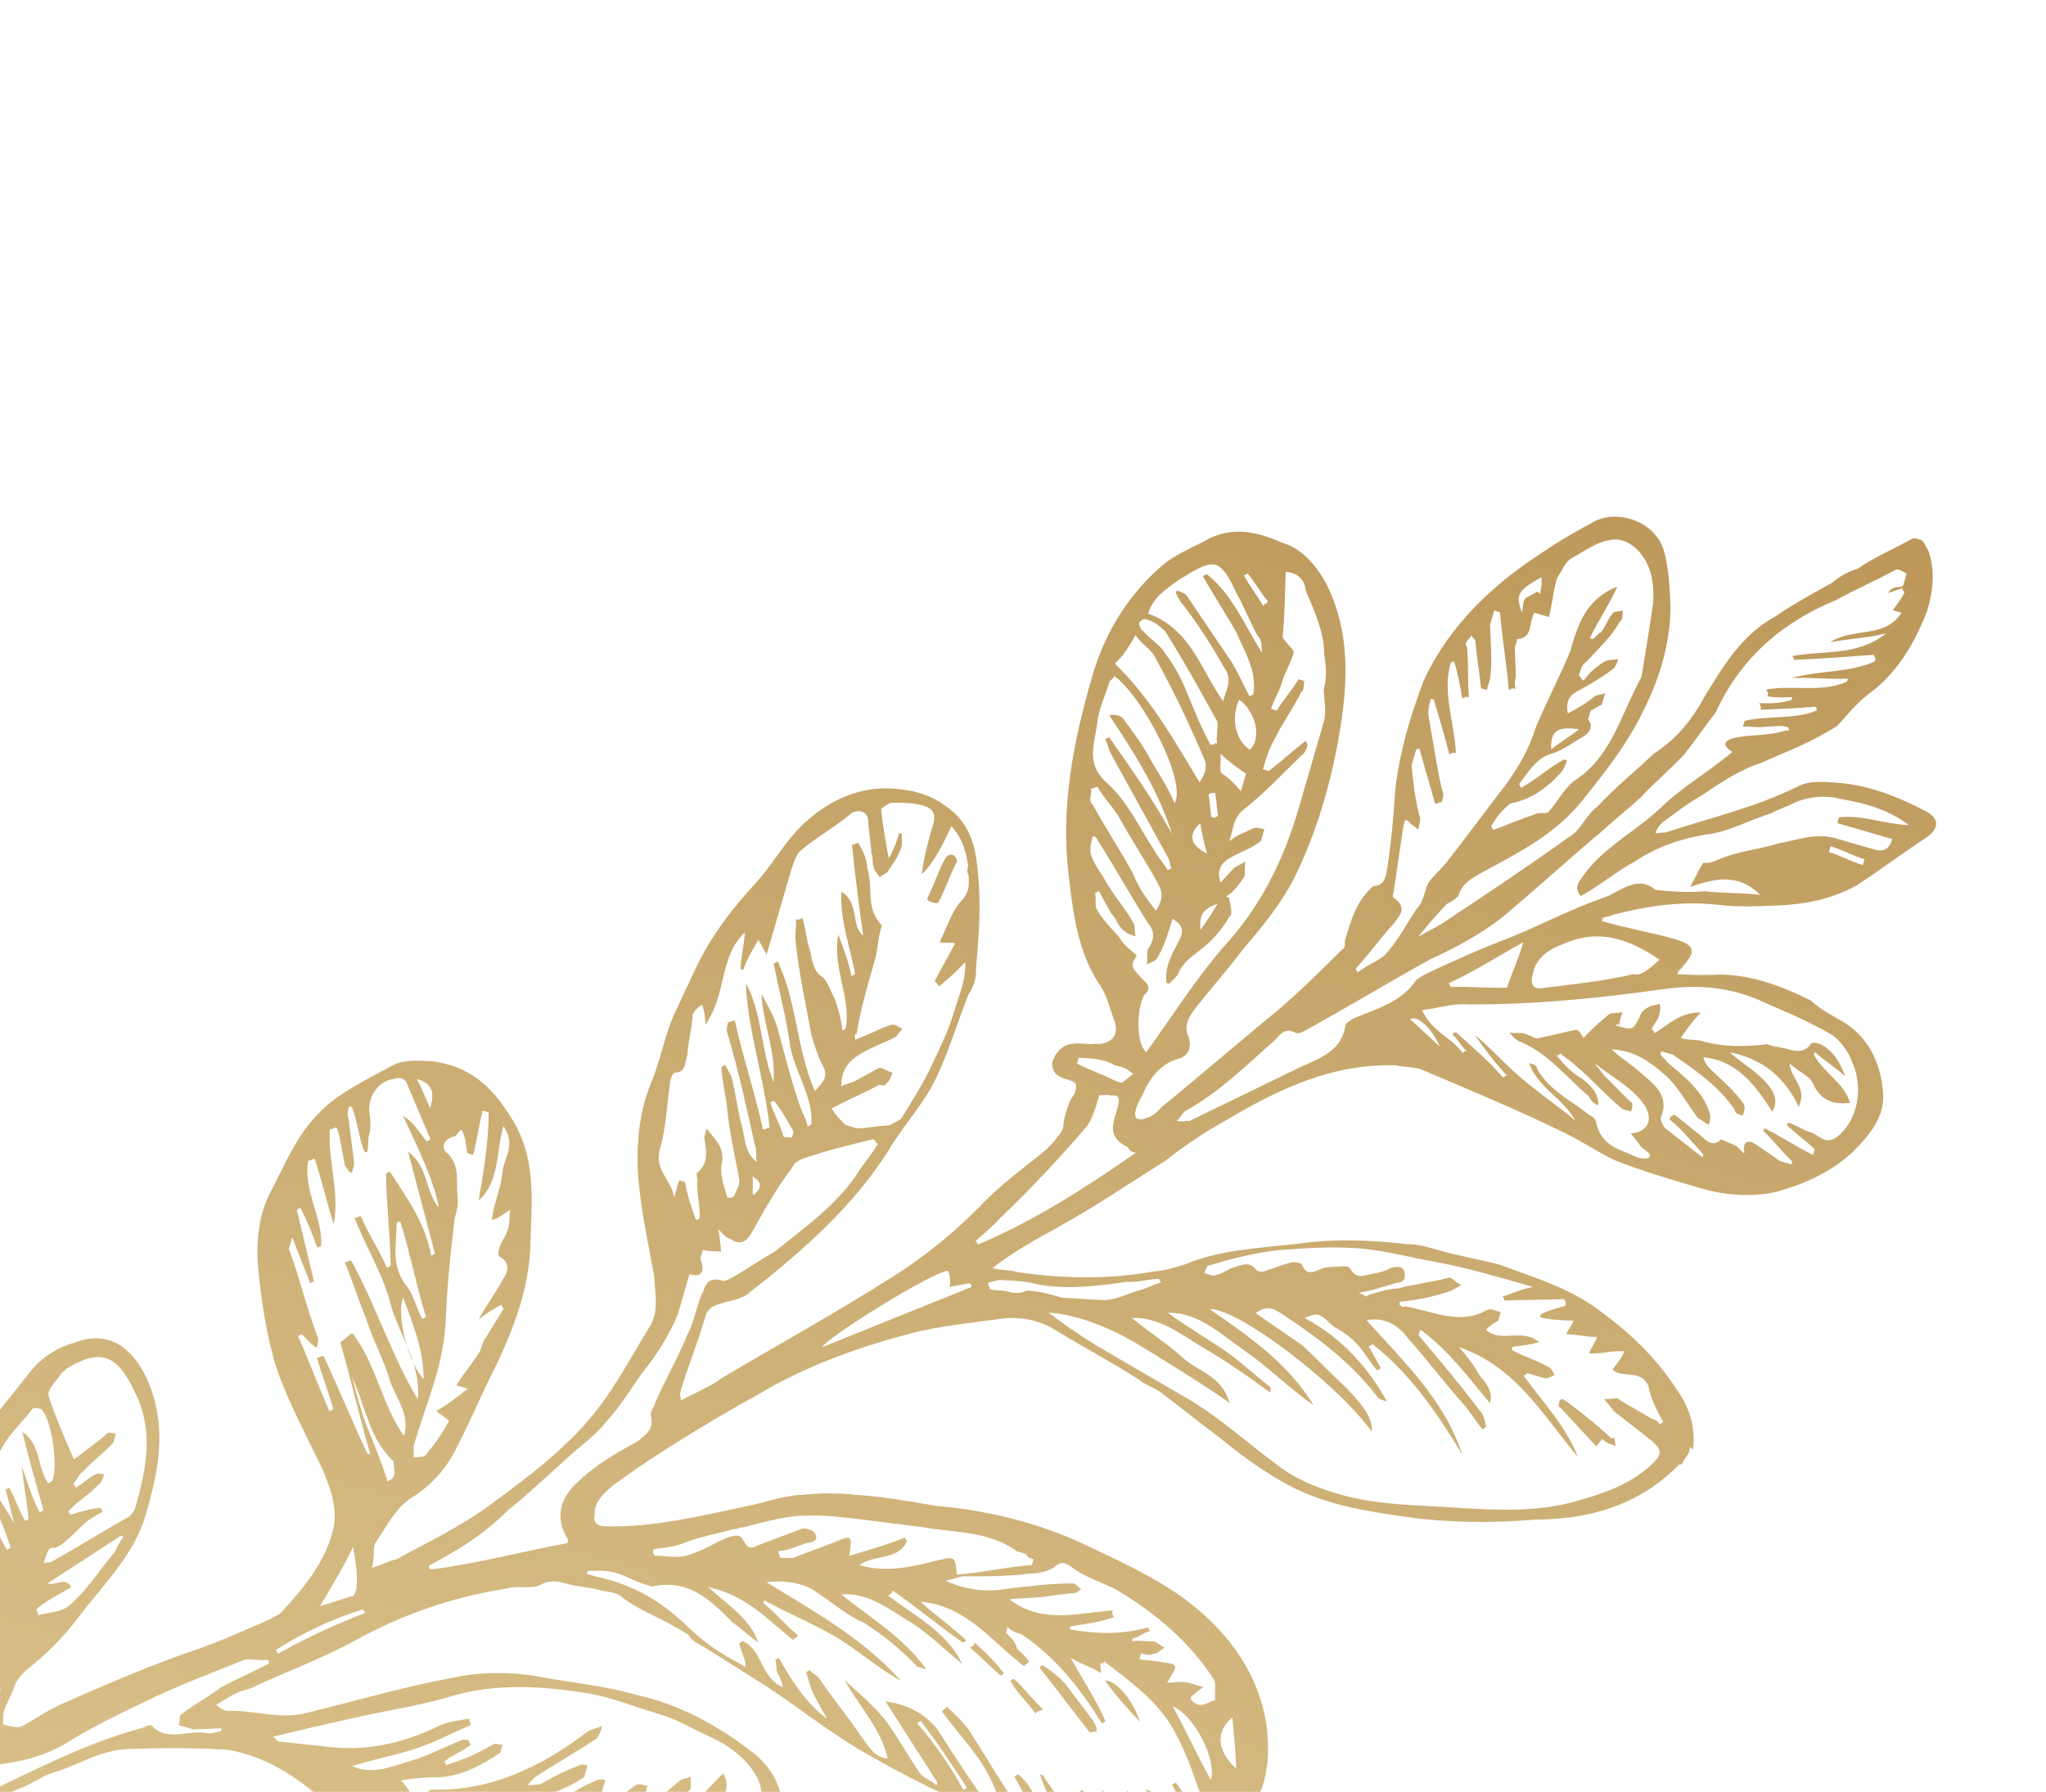 <svg width="137" height="120" viewBox="0 0 137 120" fill="none" xmlns="http://www.w3.org/2000/svg">
<g clip-path="url(#clip0_53_449)">
<path d="M14.47 114.164C14.801 114.471 14.995 114.527 15.189 114.583C17.102 114.508 18.79 115.209 20.621 114.69C23.785 113.927 27.004 112.971 30.111 112.403C32.137 111.94 34.243 111.922 36.431 112.347C38.425 112.716 40.476 112.891 42.608 113.51C45.377 114.105 47.921 115.474 50.159 117.174C52.066 118.569 52.778 120.457 52.159 122.588C51.652 124.332 50.815 125.77 49.008 126.926C47.257 127.889 45.401 127.77 43.625 128.095C40.962 128.582 38.386 128.044 35.755 127.7C33.567 127.275 31.323 127.044 29.36 125.843C26.816 124.474 24.271 123.105 22.146 121.016C20.49 119.485 18.583 118.09 16.451 117.471C15.87 117.302 15.289 117.134 14.651 117.159C12.794 117.04 10.688 117.058 8.775 117.133C6.668 117.152 5.305 118.227 3.473 118.745C2.78 118.964 1.973 119.57 1.279 119.789C-0.915 120.833 -3.303 121.82 -5.554 123.058C-6.998 123.689 -8.305 124.571 -9.555 125.258C-11.306 126.221 -13.194 126.933 -15 128.089C-17.557 129.658 -19.92 131.283 -22.009 133.409C-23.234 134.734 -24.985 135.696 -26.347 136.772C-27.517 137.903 -28.961 138.534 -30.542 138.915C-30.986 138.997 -31.43 139.078 -31.817 138.965C-32.868 138.24 -34.005 138.54 -35.224 138.396C-35.418 138.34 -36 138.171 -36 138.171C-36.137 137.921 -35.968 137.34 -35.718 137.202C-34.105 135.989 -32.492 134.777 -30.686 133.62C-28.185 132.245 -25.684 130.87 -23.183 129.495C-21.933 128.808 -20.739 128.314 -19.626 127.376C-16.707 125.282 -13.787 123.188 -11.005 120.844C-9.142 119.494 -7.473 118.088 -5.61 116.738C-3.44 115.056 -2.765 112.731 -3.058 110.124C-3.327 108.155 -3.652 106.379 -3.977 104.604C-4.164 103.079 -3.714 101.528 -3.264 99.978C-2.113 96.74 0.031 94.421 2.038 91.852C2.707 90.995 3.764 90.252 4.901 89.952C7.29 88.964 9.002 90.302 9.99 92.69C11.196 95.772 10.602 98.542 9.758 101.448C8.97 104.161 6.938 106.093 5.237 108.331C4.206 109.712 3.037 110.844 1.674 111.919C1.367 112.25 1.061 112.581 0.948 112.969C0.78 113.55 0.417 114.075 0.248 114.657C0.192 114.85 0.217 115.488 0.217 115.488C0.604 115.601 0.992 115.713 1.436 115.632C2.436 115.082 3.243 114.476 4.437 113.982C7.325 112.719 10.213 111.457 13.239 110.444C14.877 109.869 16.571 109.101 18.015 108.469C18.265 108.332 18.515 108.194 18.765 108.057C20.297 106.4 21.885 104.55 22.367 102.168C22.567 100.756 22.073 99.562 21.579 98.368C20.536 96.173 19.298 93.923 18.504 91.591C17.848 89.509 17.498 87.096 17.286 84.933C17.155 83.214 17.274 81.357 18.168 79.726C19.118 77.9 19.875 76.019 21.35 74.556C22.576 73.231 24.52 72.325 26.27 71.362C27.021 70.95 28.046 71.037 28.877 71.069C31.315 71.356 32.834 72.638 34.128 74.695C36.028 77.558 35.572 80.577 35.503 83.709C35.352 86.397 34.427 88.86 33.308 91.267C32.357 93.092 31.601 94.974 30.65 96.799C30.062 98.1 29.087 99.287 27.781 100.169C26.53 100.856 25.942 102.156 25.217 103.206C24.911 103.538 25.13 104.232 24.904 105.007C25.598 104.788 26.099 104.513 26.542 104.432C28.543 103.332 30.737 102.288 32.6 100.938C35.27 98.981 37.939 97.025 39.946 94.456C41.284 92.743 42.235 90.918 43.435 88.955C44.16 87.905 43.86 86.767 43.81 85.492C43.404 83.272 42.861 80.803 42.705 78.446C42.63 76.534 42.805 74.483 43.562 72.601C44.206 71.107 44.462 69.501 45.106 68.007C45.638 66.9 46.225 65.6 46.757 64.494C47.764 62.475 49.102 60.762 50.633 59.105C51.552 58.111 52.39 56.674 53.309 55.68C55.147 53.692 57.592 52.511 60.224 52.855C61.249 52.943 62.411 53.28 63.268 53.949C65.037 55.093 65.362 56.869 65.493 58.588C65.705 60.751 65.53 62.801 65.355 64.852C65.38 65.489 65.211 66.071 64.848 66.596C64.035 68.671 63.416 70.803 62.466 72.628C61.572 74.26 60.346 75.585 59.508 77.023C57.164 80.754 53.769 83.761 50.237 86.518C49.931 86.849 49.237 87.068 48.793 87.149C48.099 87.368 47.461 87.393 47.236 88.168C46.73 89.912 46.029 91.6 45.579 93.15C45.523 93.344 45.523 93.344 45.604 93.788C46.604 93.237 47.548 92.881 48.355 92.275C52.162 90.019 55.913 87.956 59.776 85.506C61.833 84.212 63.753 82.668 65.534 80.874C66.76 79.549 68.373 78.336 69.736 77.261C70.292 76.792 70.599 76.461 70.961 75.936C71.267 75.605 71.186 75.161 71.299 74.773C71.468 74.192 71.636 73.611 71.943 73.279C72.112 72.698 72.168 72.504 71.587 72.335C71.005 72.166 70.424 71.998 70.455 71.166C70.68 70.391 71.237 69.922 71.874 69.897C72.318 69.816 72.9 69.985 73.344 69.904C74.369 69.991 74.981 69.329 74.625 68.385C74.269 67.441 74.106 66.553 73.5 65.746C72.206 63.69 71.856 61.277 71.563 58.67C71.001 54.094 71.851 49.718 73.146 45.261C73.99 42.354 75.609 39.672 78.085 37.659C78.892 37.053 80.086 36.559 81.086 36.009C82.78 35.241 84.33 35.691 85.824 36.335C87.181 36.729 88.118 37.842 88.806 39.092C90.4 42.287 90.275 45.612 89.705 49.019C89.136 52.426 88.179 55.721 86.641 58.846C85.691 60.672 84.409 62.191 83.127 63.709C82.096 65.091 80.871 66.416 79.839 67.797C79.476 68.323 79.307 68.904 79.582 69.404C79.801 70.098 79.632 70.679 78.938 70.898C77.801 71.198 77.132 72.055 76.656 72.967C76.544 73.355 76.237 73.686 76.069 74.267C76.012 74.461 75.956 74.655 76.094 74.905C76.287 74.961 76.481 75.018 76.731 74.88C77.175 74.799 77.481 74.468 77.788 74.136C80.264 72.124 82.796 69.917 85.271 67.904C86.941 66.498 88.416 65.035 89.891 63.572C90.142 63.435 90.004 63.185 90.06 62.991C90.454 61.635 90.848 60.278 91.961 59.34C92.599 59.316 92.711 58.928 92.824 58.541C93.137 56.74 93.312 54.69 93.431 52.833C93.719 50.395 94.394 48.069 95.319 45.607C97.026 41.9 99.921 39.168 103.284 36.993C104.341 36.249 105.591 35.562 106.842 34.874C108.536 34.105 110.999 35.031 111.461 37.056C111.761 38.194 111.811 39.469 111.861 40.745C111.823 43.045 111.148 45.37 110.141 47.39C109.022 49.796 107.378 51.84 105.733 53.884C103.839 56.066 101.645 57.11 99.144 58.485C98.644 58.76 97.894 59.172 97.669 59.947C97.612 60.141 97.112 60.416 96.862 60.554C96.249 61.216 95.637 61.879 94.968 62.735C95.468 62.46 95.968 62.185 96.468 61.91C99.331 60.01 102.195 58.11 105.114 56.016C105.865 55.603 106.146 54.635 106.952 54.028C108.178 52.703 109.541 51.628 110.71 50.497C112.267 49.478 113.242 48.29 114.136 46.659C115.336 44.696 116.593 42.539 118.844 41.302C120.15 40.42 121.401 39.733 122.651 39.045C123.207 38.576 123.708 38.301 124.402 38.083C125.458 37.339 126.652 36.845 127.903 36.157C128.653 35.745 128.871 36.439 129.146 36.939C129.584 38.327 129.44 39.546 129.046 40.903C128.177 43.172 126.976 45.134 125.113 46.485C124.307 47.091 123.638 47.947 123.025 48.61C121.219 49.766 119.581 50.341 117.886 51.11C116.499 51.547 115.192 52.429 113.885 53.31C113.135 53.722 112.329 54.329 111.522 54.935C111.272 55.073 110.966 55.404 110.853 55.791C111.047 55.848 111.297 55.71 111.491 55.767C114.517 54.754 117.43 54.129 120.374 52.673C121.124 52.261 122.15 52.348 123.175 52.436C125.225 52.611 127.107 53.367 128.932 54.318C129.845 54.793 129.87 55.431 129.063 56.037C127.507 57.056 125.894 58.269 124.337 59.287C122.587 60.25 120.811 60.575 118.898 60.65C117.623 60.7 116.348 60.749 115.129 60.605C112.691 60.318 110.278 60.668 108.002 61.267C107.752 61.405 107.558 61.349 107.308 61.486L107.252 61.68L107.446 61.736C108.996 62.187 110.602 62.443 112.153 62.893C113.509 63.287 113.591 63.731 112.671 64.725C112.615 64.919 112.421 64.862 112.309 65.25C113.14 65.281 113.972 65.313 114.609 65.288C116.966 65.132 119.235 66.001 121.254 67.007C121.917 67.62 122.83 68.095 123.549 68.514C125.318 69.659 126.03 71.546 126.105 73.459C126.098 74.928 125.123 76.116 123.954 77.248C122.535 78.516 120.841 79.285 119.009 79.804C117.427 80.185 115.571 80.066 114.02 79.616C112.082 79.053 109.951 78.434 108.069 77.677C106.963 77.146 105.913 76.421 104.806 75.889C101.681 74.351 98.305 72.95 95.123 71.606C94.542 71.437 93.904 71.462 93.517 71.35C89.359 71.193 85.721 72.868 82.164 74.987C80.663 75.812 79.357 76.693 77.994 77.768C75.687 79.2 73.324 80.825 70.823 82.2C69.323 83.025 67.822 83.85 66.459 84.925C67.041 85.094 67.484 85.013 68.066 85.181C71.085 85.638 74.217 85.707 77.324 85.139C77.962 85.114 78.656 84.895 79.35 84.676C81.738 83.689 84.288 83.589 86.895 83.295C89.308 82.945 91.803 83.04 94.241 83.327C94.878 83.302 95.653 83.528 96.429 83.753C97.785 84.147 99.198 84.347 100.554 84.741C103.017 85.666 105.343 86.341 107.387 87.986C109.293 89.38 111.087 91.162 112.381 93.219C113.125 94.275 113.562 95.663 113.362 97.076C113.031 96.77 113.169 97.02 113.112 97.213C113.056 97.407 112.75 97.739 112.693 97.932C112.637 98.126 112.443 98.07 112.443 98.07C109.742 100.858 106.329 101.758 102.753 101.77C99.953 102.007 97.014 101.994 94.189 101.594C91.363 101.194 88.344 100.737 85.662 99.118C84.225 98.28 82.843 97.248 81.655 96.273C80.274 95.241 79.086 94.266 77.705 93.234C77.18 92.872 76.598 92.703 76.267 92.396C74.498 91.252 72.673 90.302 70.71 89.101C69.466 88.32 68.053 88.12 66.722 88.363C64.752 88.632 62.589 88.844 60.758 89.363C57.344 90.263 53.818 91.55 50.761 93.394C48.011 94.907 45.203 96.613 42.59 98.376C41.784 98.982 41.034 99.395 40.421 100.057C40.114 100.389 39.752 100.914 39.833 101.357C39.664 101.939 39.996 102.245 40.633 102.22C43.765 102.289 46.928 101.527 49.842 100.902C51.173 100.658 52.367 100.165 53.643 100.115C54.724 100.009 55.999 99.959 57.218 100.103C59.075 100.222 60.875 100.534 62.676 100.847C65.751 101.11 68.908 101.817 71.896 103.105C74.303 104.224 76.903 105.399 79.004 106.85C81.96 108.969 84.111 111.695 84.76 115.246C85.192 118.103 84.791 120.929 82.178 122.691C80.065 124.179 77.789 124.779 75.157 124.435C72.332 124.034 69.538 122.802 66.881 121.821C63.699 120.476 60.574 118.938 57.698 117.263C55.541 116.006 53.497 114.362 51.203 112.855C49.959 112.073 48.715 111.292 47.471 110.51C46.946 110.148 46.365 109.979 46.09 109.479C44.321 108.334 42.771 107.884 41.583 106.909C41.252 106.602 40.614 106.627 40.033 106.459C39.451 106.29 38.62 106.258 38.038 106.09C37.457 105.921 36.876 105.752 36.126 106.164C35.626 106.439 34.657 106.158 33.963 106.377C30.218 106.97 26.942 108.12 23.691 109.908C21.441 111.145 18.859 112.077 16.664 113.12C15.777 113.283 15.22 113.752 14.47 114.164ZM93.753 87.178L93.696 87.372C93.89 87.428 93.834 87.622 94.084 87.484C95.884 87.797 97.71 88.748 99.46 87.785C99.46 87.785 99.71 87.647 99.904 87.704C100.098 87.76 100.292 87.816 100.485 87.873C100.429 88.067 100.373 88.26 100.316 88.454C100.066 88.591 99.816 88.729 99.51 89.06C100.504 89.979 101.867 88.904 103.054 89.88C102.361 90.098 101.723 90.123 101.279 90.204L101.223 90.398C101.942 90.817 102.911 91.099 103.629 91.517C103.823 91.574 103.961 91.824 104.098 92.074C103.848 92.211 103.598 92.349 103.404 92.293C103.017 92.18 102.629 92.068 102.242 91.955C102.242 91.955 102.185 92.149 101.992 92.093C103.342 93.956 104.804 95.431 105.654 97.569C103.31 94.787 101.523 91.536 97.703 90.217C98.172 90.773 98.641 91.329 99.053 92.08C99.522 92.636 99.991 93.192 99.766 93.968C98.359 92.298 97.009 90.435 95.103 89.041C95.046 89.235 95.046 89.235 94.99 89.429C96.397 91.098 97.803 92.767 99.016 94.38C99.347 94.687 99.428 95.13 99.509 95.574L99.259 95.712C98.79 95.155 98.516 94.655 98.047 94.099C96.778 92.68 95.565 91.067 94.296 89.647C93.69 88.841 92.834 88.172 91.502 88.416C94.04 91.254 96.69 93.705 97.921 97.424C96.215 94.618 94.452 92.004 91.883 89.997C91.883 89.997 91.827 90.191 91.633 90.135C91.908 90.635 92.183 91.135 92.458 91.635L92.208 91.773C91.739 91.216 91.464 90.716 90.996 90.16C90.527 89.603 90.002 89.241 89.283 88.822C88.289 87.903 88.289 87.903 87.345 88.259C89.889 89.628 91.627 91.604 92.864 93.855C92.477 93.742 92.283 93.686 92.145 93.436C90.464 91.266 88.226 89.566 85.932 88.059C85.407 87.696 84.882 87.334 84.075 87.94C85.126 88.665 86.176 89.39 87.226 90.116C88.22 91.035 89.02 91.897 90.014 92.817C91.477 94.292 91.889 95.042 91.858 95.874C89.295 92.398 82.719 87.546 81 87.677C83.625 89.49 86.251 91.303 87.957 94.11C86.382 93.022 84.919 91.547 83.344 90.459C81.769 89.371 80.306 87.896 78.199 87.914C79.581 88.946 81.212 89.84 82.594 90.872C83.45 91.541 84.112 92.153 84.969 92.822C85.163 92.879 85.05 93.266 85.05 93.266C83.669 92.234 82.093 91.147 80.656 90.309C79.218 89.471 77.699 88.189 75.786 88.264C76.974 89.24 78.218 90.021 79.212 90.94C80.206 91.859 81.812 92.116 82.331 93.947C80.23 92.497 78.268 91.296 76.305 90.096C74.342 88.895 72.073 88.026 70.216 87.907C71.073 88.576 72.123 89.302 73.367 90.083C75.523 91.34 77.68 92.597 79.836 93.853C81.799 95.054 83.456 96.585 85.362 97.98C86.55 98.955 88.044 99.599 89.594 100.049C92.307 100.837 95.052 100.794 97.933 101C100.622 101.151 103.116 101.245 105.642 100.507C107.473 99.989 109.111 99.413 110.53 98.145C111.393 97.344 111.256 97.094 110.593 96.482C109.737 95.813 108.88 95.144 108.024 94.475C107.886 94.225 107.555 93.918 107.418 93.668C107.805 93.781 108.305 93.506 108.443 93.756C109.162 94.175 109.881 94.594 110.599 95.013C110.793 95.069 110.987 95.125 111.124 95.375L111.375 95.238C110.962 94.488 110.55 93.737 110.387 92.85C109.893 91.656 108.643 92.343 107.98 91.731C108.343 91.205 108.649 90.874 108.762 90.487C107.93 90.455 107.237 90.674 106.405 90.643C106.518 90.255 106.824 89.924 106.937 89.536C106.299 89.561 105.524 89.336 104.886 89.361C104.999 88.973 105.249 88.836 105.361 88.448C104.53 88.417 103.698 88.386 103.117 88.217L103.173 88.023C103.674 87.748 104.117 87.667 104.811 87.448C104.868 87.254 104.868 87.254 104.73 87.004C103.455 87.054 101.986 87.048 100.71 87.097C100.71 87.097 100.767 86.904 100.573 86.847C101.267 86.629 101.767 86.354 102.655 86.191C100.329 85.516 98.198 84.897 96.203 84.528C94.403 84.215 92.659 83.709 90.802 83.59C88.946 83.471 87.227 83.602 85.507 83.733C83.982 83.92 82.4 84.301 81.013 84.739C80.819 84.683 80.706 85.07 80.65 85.264C80.844 85.32 81.037 85.376 81.231 85.433C81.675 85.352 81.925 85.214 82.425 84.939C83.119 84.72 83.619 84.445 84.088 85.002C84.226 85.252 84.67 85.171 84.92 85.033C85.364 84.952 85.864 84.677 86.308 84.596C86.558 84.458 86.945 84.571 87.139 84.627C87.495 85.571 88.052 85.102 88.746 84.883C89.383 84.859 90.271 84.696 90.408 84.946C90.821 85.696 91.321 85.421 91.765 85.34C92.209 85.259 92.653 85.178 93.153 84.903C93.597 84.821 94.04 84.74 94.065 85.378C94.09 86.015 93.509 85.847 93.259 85.984C92.565 86.203 91.871 86.421 90.983 86.584C91.371 86.697 91.508 86.947 91.565 86.753C92.259 86.534 92.953 86.315 93.59 86.29C94.728 85.99 95.809 85.884 96.947 85.584C97.197 85.447 97.472 85.947 97.86 86.059C97.61 86.197 97.36 86.335 97.11 86.472C95.722 86.909 94.834 87.072 93.753 87.178ZM63.087 114.625C63.143 114.431 63.337 114.488 63.393 114.294C64.056 114.906 64.719 115.519 65.131 116.269C66.15 117.826 67.112 119.577 68.325 121.19C68.656 121.496 68.988 121.802 69.319 122.109C69.319 122.109 69.375 121.915 69.569 121.971C69.019 120.971 68.469 119.971 67.919 118.97L68.169 118.833C69.55 119.864 69.569 121.971 71.257 122.671C71.038 121.977 70.569 121.421 70.351 120.727C70.132 120.033 69.857 119.533 69.638 118.839C69.638 118.839 69.638 118.839 69.832 118.895C70.851 120.452 71.926 121.815 72.945 123.372C73.138 123.428 73.195 123.234 73.388 123.29C73.114 122.79 73.088 122.153 72.814 121.653C72.538 121.152 72.263 120.652 71.989 120.152C72.239 120.015 72.239 120.015 72.489 119.877C72.901 120.627 73.507 121.434 73.92 122.184C74.195 122.684 74.414 123.378 75.439 123.466C74.751 122.215 74.451 121.078 73.764 119.827C74.952 120.803 75.695 121.859 76.189 123.053C76.327 123.303 76.52 123.36 76.658 123.61C76.714 123.416 76.827 123.028 76.633 122.972C76.277 122.028 75.921 121.084 75.427 119.89C76.808 120.922 77.246 122.309 77.99 123.366C78.19 121.953 77.446 120.897 76.702 119.84C78.252 120.29 78.19 121.953 79.184 122.872C79.578 121.516 79.028 120.515 78.478 119.515L78.728 119.378C79.334 120.184 79.884 121.184 80.49 121.991C80.546 121.797 80.853 121.466 80.853 121.466C80.14 119.578 79.622 117.746 78.797 116.246C77.753 114.051 75.653 112.601 73.94 111.263C73.94 111.263 73.883 111.457 73.69 111.4C73.633 111.594 73.771 111.844 73.715 112.038C72.996 111.619 72.414 111.45 71.695 111.031C72.521 112.532 73.402 113.838 74.033 115.283L73.783 115.42C72.352 113.113 70.67 110.944 68.376 109.437C67.989 109.324 67.795 109.268 67.463 108.962C67.407 109.156 67.407 109.156 67.351 109.349C67.682 109.656 68.014 109.962 68.095 110.406C68.426 110.712 68.757 111.019 68.895 111.269C68.839 111.462 68.645 111.406 68.588 111.6C66.351 109.899 64.726 107.536 61.65 107.273C62.644 108.192 63.694 108.918 64.688 109.837C64.688 109.837 64.632 110.03 64.438 109.974C62.862 108.886 61.344 107.605 59.768 106.517C59.712 106.711 59.712 106.711 59.462 106.848C61.175 108.186 63.388 109.249 64.431 111.443C63.244 110.468 62.112 109.299 60.675 108.461C59.431 107.679 58.049 106.648 56.33 106.779C58.374 108.423 60.531 109.68 62.018 111.793C61.825 111.737 61.631 111.681 61.437 111.624C60.306 110.455 59.118 109.48 57.874 108.698C56.574 108.111 55.58 107.191 54.336 106.41C53.423 105.935 52.398 105.847 51.316 105.953C54.523 107.935 57.786 109.723 60.324 112.562C58.693 111.668 57.367 110.442 55.93 109.605C54.492 108.767 52.804 108.066 51.173 107.172L51.116 107.366C51.973 108.035 52.579 108.842 53.435 109.511C53.379 109.704 53.185 109.648 53.129 109.842C51.416 108.504 50.01 106.835 47.434 106.297C48.76 107.522 50.197 108.36 50.772 109.998C50.247 109.635 49.585 109.023 49.059 108.66C47.597 107.184 46.134 105.709 43.665 106.253C43.471 106.196 43.471 106.196 43.277 106.14C42.502 105.915 41.977 105.552 41.202 105.327C40.62 105.158 39.983 105.183 39.345 105.208L39.289 105.402C39.483 105.458 39.676 105.515 39.87 105.571C42.446 106.109 44.409 107.309 46.203 109.091C46.865 109.704 47.721 110.373 48.44 110.792C48.965 111.154 49.353 111.267 49.878 111.629L49.934 111.436C49.853 110.992 49.578 110.492 49.497 110.048L49.747 109.91C51.047 110.498 50.928 112.355 52.422 112.999C52.341 112.555 52.204 112.305 52.066 112.055C51.929 111.805 52.041 111.417 51.904 111.167L52.154 111.029C52.979 112.53 53.998 114.087 55.379 115.118C55.104 114.618 54.829 114.118 54.554 113.618C54.279 113.118 54.198 112.674 53.979 111.98L54.229 111.842C54.367 112.092 54.754 112.205 54.892 112.455C55.773 113.762 56.711 114.875 57.592 116.181C58.061 116.738 58.417 117.682 59.442 117.769C58.98 115.744 57.517 114.268 56.554 112.518C57.548 113.437 58.736 114.412 59.48 115.469C60.224 116.525 60.911 117.776 61.655 118.832C61.986 119.138 62.374 119.251 62.705 119.557L62.761 119.364C61.605 117.557 60.449 115.75 59.292 113.943C60.705 114.143 61.812 114.675 62.749 115.788C63.906 117.595 65.062 119.401 66.275 121.014C66.412 121.264 66.8 121.377 67.131 121.683C66.619 118.382 64.575 116.738 63.087 114.625ZM57.24 69.64C58.184 69.283 58.934 68.871 59.628 68.652C59.878 68.515 60.209 68.821 60.403 68.877C60.347 69.071 60.097 69.209 60.041 69.402C59.29 69.815 58.596 70.034 57.846 70.446C57.096 70.859 56.29 71.465 56.34 72.74C56.59 72.603 57.033 72.521 57.283 72.384C57.784 72.109 58.284 71.834 58.784 71.559C59.034 71.421 59.365 71.728 59.753 71.84C59.697 72.034 59.584 72.422 59.334 72.559C59.278 72.753 59.084 72.697 58.89 72.64C57.89 73.19 56.696 73.684 55.695 74.234C55.971 74.734 56.302 75.041 56.633 75.347C56.827 75.403 57.021 75.46 57.408 75.572C58.046 75.547 58.934 75.385 59.571 75.36C59.821 75.222 60.071 75.085 60.321 74.947C61.103 73.703 61.885 72.459 62.472 71.159C63.004 70.053 63.535 68.946 63.873 67.784C64.154 66.815 64.686 65.708 64.636 64.433C64.023 65.095 63.467 65.564 62.91 66.033C62.717 65.977 62.773 65.783 62.579 65.727C63.054 64.814 63.473 64.095 63.948 63.182C63.561 63.07 63.311 63.208 62.923 63.095C63.455 61.989 63.736 61.02 64.349 60.357C64.961 59.694 64.88 59.251 64.855 58.613C64.718 58.363 64.774 58.169 64.83 57.975C64.668 57.087 64.505 56.2 63.705 55.337C63.174 56.443 62.586 57.744 61.723 58.544C61.867 57.325 62.205 56.162 62.486 55.193C62.711 54.418 62.38 54.112 61.799 53.943C61.217 53.774 60.386 53.743 59.748 53.767C59.554 53.711 58.998 54.18 58.998 54.18C59.104 55.262 59.267 56.149 59.51 57.481C59.929 56.762 60.098 56.181 60.211 55.793L60.404 55.849C60.348 56.043 60.429 56.487 60.373 56.681C60.204 57.262 59.842 57.787 59.479 58.312C59.423 58.506 58.979 58.587 58.923 58.781C58.785 58.531 58.454 58.225 58.51 58.031C58.373 57.781 58.485 57.393 58.348 57.143C58.323 56.505 58.16 55.618 58.135 54.98C58.11 54.343 57.529 54.174 57.029 54.449C55.916 55.386 54.666 56.074 53.553 57.011C53.246 57.343 53.021 58.118 52.852 58.699C52.346 60.443 51.896 61.994 51.333 63.931C51.058 63.431 50.92 63.181 50.783 62.931C50.364 63.65 49.945 64.369 49.776 64.95L49.583 64.894C49.614 64.063 49.839 63.288 49.87 62.456C48.145 64.056 48.688 66.526 47.238 68.626C47.213 67.988 47.132 67.544 46.994 67.294C46.744 67.432 46.438 67.763 46.382 67.957C46.35 68.788 46.069 69.757 46.037 70.589C45.869 71.17 45.894 71.808 45.256 71.833C45.062 71.776 44.95 72.164 44.893 72.358C44.637 73.964 44.63 75.433 44.18 76.984C43.786 78.34 45.03 79.122 45.136 80.203C45.249 79.816 45.361 79.428 45.474 79.04C45.668 79.097 45.668 79.097 45.862 79.153C46.024 80.041 46.243 80.735 46.599 81.679C46.599 81.679 46.793 81.735 46.849 81.541C46.88 80.71 46.662 80.016 46.693 79.184C46.749 78.991 46.612 78.741 46.668 78.547C47.474 77.941 47.312 77.053 47.15 76.165C47.206 75.971 47.262 75.778 47.319 75.584C47.925 76.39 48.45 76.753 48.362 77.778C48.137 78.553 48.493 79.497 48.712 80.191C48.906 80.247 48.906 80.247 49.156 80.11C49.269 79.722 49.575 79.391 49.494 78.947C49.169 77.172 48.788 75.59 48.656 73.871C48.494 72.983 48.331 72.096 48.307 71.458L48.557 71.32C48.694 71.57 48.832 71.82 48.969 72.071C49.269 73.208 49.375 74.29 49.675 75.428C49.894 76.122 49.806 77.147 50.663 77.816C50.581 77.372 50.694 76.984 50.557 76.734C50.013 74.265 49.469 71.796 48.732 69.27C48.594 69.02 48.707 68.632 48.763 68.439C48.957 68.495 49.013 68.301 49.207 68.357C49.751 70.827 50.544 73.159 51.088 75.628C51.282 75.684 51.338 75.49 51.532 75.547C51.213 72.302 50.063 69.026 49.939 65.838C51.039 67.839 50.945 70.333 51.795 72.471C51.97 70.421 51.064 68.476 50.989 66.563C51.401 67.314 51.814 68.064 52.033 68.758C52.551 70.589 53.014 72.615 53.726 74.503C53.864 74.753 54.001 75.003 54.083 75.447L54.333 75.309C54.452 73.453 53.239 71.84 52.914 70.064C52.645 68.095 52.127 66.263 51.802 64.488C51.802 64.488 51.995 64.544 52.052 64.35C53.371 67.045 53.301 70.177 54.564 73.065C55.177 72.403 55.483 72.071 55.071 71.321C54.796 70.821 54.577 70.127 54.358 69.433C53.952 67.214 53.489 65.188 53.277 63.025C53.196 62.581 53.365 62 53.284 61.556C53.477 61.612 53.477 61.612 53.727 61.475C53.946 62.169 53.971 62.806 54.19 63.5C54.409 64.194 54.377 65.026 55.096 65.445C55.427 65.751 55.646 66.445 55.921 66.945C56.14 67.639 56.359 68.333 56.384 68.971C56.384 68.971 56.577 69.027 56.634 68.833C57.003 66.839 55.709 64.782 56.134 62.594C56.49 63.538 56.847 64.482 57.009 65.37L57.259 65.232C56.934 63.457 56.222 61.569 56.341 59.712C57.585 60.494 56.941 61.988 57.797 62.657C57.528 60.688 57.26 58.718 57.047 56.555C57.241 56.612 57.297 56.418 57.491 56.474C57.766 56.974 58.041 57.474 58.066 58.112C58.504 59.5 57.916 60.8 59.047 61.969L58.991 62.163C58.766 62.938 58.791 63.576 58.566 64.351C58.115 65.901 57.609 67.645 57.352 69.252C57.159 69.196 57.296 69.446 57.24 69.64ZM18.258 116.315C18.452 116.371 18.59 116.621 18.59 116.621C19.808 116.765 20.834 116.853 22.053 116.997C24.491 117.285 26.96 116.741 29.154 115.697C29.905 115.285 30.542 115.26 31.43 115.097C31.374 115.291 31.567 115.347 31.511 115.541C30.317 116.035 29.067 116.722 27.679 117.16C26.291 117.597 24.959 117.841 23.572 118.278C24.872 118.866 26.066 118.372 27.454 117.935C28.592 117.635 29.842 116.947 30.786 116.591C31.036 116.454 31.23 116.51 31.424 116.566C31.424 116.566 31.367 116.76 31.561 116.816C31.005 117.285 30.311 117.504 29.754 117.973L29.892 118.223C30.142 118.085 30.586 118.004 30.836 117.867C31.53 117.648 32.28 117.235 33.03 116.823C33.28 116.685 33.418 116.935 33.668 116.798C33.611 116.992 33.499 117.379 33.499 117.379C32.192 118.26 30.692 119.086 29.029 119.023C28.391 119.048 27.754 119.073 26.866 119.235C27.335 119.792 27.472 120.042 27.61 120.292C28.273 120.904 28.741 121.461 29.348 122.267C29.485 122.517 29.429 122.711 29.372 122.905C29.179 122.849 28.929 122.986 28.791 122.736C28.597 122.68 28.46 122.43 28.46 122.43C27.991 121.873 27.547 121.955 27.128 122.673C27.516 122.786 28.041 123.149 28.428 123.261C30.254 124.212 32.023 125.356 34.017 125.725C35.43 125.925 36.98 126.375 38.449 126.382C41.137 126.532 43.632 126.626 46.239 126.332C48.651 125.982 50.377 124.382 50.859 122.001C51.14 121.032 51.09 119.756 50.678 119.006C49.853 117.506 48.415 116.668 46.921 116.024C46.008 115.549 45.096 115.073 44.127 114.792C42.576 114.342 40.889 113.642 39.282 113.385C36.263 112.928 33.381 112.722 30.411 113.541C28.329 114.197 25.916 114.547 23.891 115.009C21.422 115.553 19.84 115.934 18.258 116.315ZM127.819 55.255C126.438 54.224 124.888 53.774 123.281 53.517C122.312 53.236 121.231 53.342 120.287 53.698C119.787 53.973 119.093 54.192 118.592 54.467C117.205 54.904 115.954 55.592 114.623 55.836C112.654 56.104 111.016 56.679 109.459 57.698C108.209 58.386 107.096 59.323 105.845 60.011C105.377 59.454 105.683 59.123 106.046 58.598C107.44 56.691 109.384 55.785 111.11 54.185C112.585 52.722 114.336 51.76 116.005 50.353C115.286 49.934 115.398 49.547 116.286 49.384C117.174 49.222 118.005 49.253 118.893 49.091C119.337 49.01 119.587 48.872 119.781 48.928C119.781 48.928 119.837 48.735 119.643 48.678C119.256 48.566 118.812 48.647 118.174 48.672C117.73 48.753 117.343 48.641 116.705 48.666C116.761 48.472 116.818 48.278 116.818 48.278C118.399 47.897 120.2 48.209 121.644 47.578C121.644 47.578 121.7 47.384 121.506 47.328C120.425 47.434 119.15 47.484 117.874 47.534C117.931 47.34 117.931 47.34 117.793 47.09C118.624 47.122 119.262 47.097 119.956 46.878L120.012 46.684C119.375 46.709 118.737 46.734 118.349 46.621C118.406 46.428 118.406 46.428 118.268 46.178C120.044 45.853 121.981 46.416 123.676 45.647L123.732 45.453C122.457 45.503 121.238 45.359 119.962 45.409C121.794 44.89 123.845 45.065 125.539 44.297C125.595 44.103 125.595 44.103 125.457 43.853C123.738 43.984 122.019 44.115 120.106 44.19C120.106 44.19 120.163 43.996 119.969 43.94C122.188 43.534 124.376 43.959 126.295 42.415C125.158 42.715 123.882 42.765 122.551 43.009C124.107 41.99 126.183 42.803 127.327 41.034C126.939 40.921 126.746 40.865 126.746 40.865C127.108 40.34 127.415 40.008 127.527 39.621C127.527 39.621 127.333 39.565 127.39 39.371C127.14 39.508 126.696 39.589 126.446 39.727C126.502 39.533 126.752 39.396 126.752 39.396C127.002 39.258 127.39 39.371 127.446 39.177C127.502 38.983 127.615 38.596 127.671 38.402C127.477 38.346 127.146 38.039 126.896 38.177C125.646 38.864 124.201 39.495 122.951 40.183C119.369 41.664 116.587 44.008 114.88 47.715C114.211 48.572 113.486 49.622 112.817 50.478C111.898 51.472 110.785 52.41 109.866 53.403C109.003 54.203 108.196 54.81 107.334 55.61C105.108 57.485 102.826 59.554 100.6 61.429C99.237 62.504 97.487 63.467 95.793 64.236C93.042 65.748 90.235 67.455 87.484 68.967C87.234 69.105 86.984 69.242 86.79 69.186C86.071 68.767 85.709 69.292 85.403 69.624C83.427 71.361 81.645 73.155 79.394 74.393C79.144 74.53 79.032 74.918 78.782 75.055C79.169 75.168 79.419 75.03 79.613 75.087C82.058 73.905 84.752 72.587 87.196 71.405C88.641 70.774 89.835 70.28 90.091 68.674C90.147 68.48 90.397 68.342 90.647 68.205C92.092 67.574 93.673 67.192 94.705 65.811C94.761 65.617 95.261 65.342 95.511 65.205C97.456 64.298 99.15 63.53 101.038 62.817C103.176 61.967 105.176 60.867 107.508 60.073C108.452 59.717 109.621 58.586 110.809 59.561L111.003 59.617C112.028 59.705 113.053 59.793 114.135 59.687C115.354 59.83 116.629 59.781 117.848 59.924C116.385 58.449 114.804 58.83 113.166 59.405C113.585 58.686 113.697 58.299 114.06 57.773C114.254 57.83 114.698 57.749 114.948 57.611C116.392 56.98 117.667 56.93 119.055 56.492C120.386 56.249 121.581 55.755 122.937 56.149C123.712 56.374 124.681 56.656 125.456 56.881C126.038 57.05 126.481 56.968 126.707 56.193C125.35 55.799 124.187 55.462 123.025 55.124C123.081 54.93 123.081 54.93 123.137 54.736C124.663 54.549 126.157 55.193 127.819 55.255ZM99.851 55.328L99.988 55.578C100.682 55.359 101.182 55.084 101.876 54.865C102.126 54.728 102.57 54.647 102.82 54.509C103.07 54.372 103.652 54.541 103.708 54.347C104.321 53.684 104.852 52.578 105.602 52.165C107.965 50.54 108.56 47.771 109.873 45.42L109.929 45.227C110.242 43.426 110.442 42.013 110.698 40.407C110.73 39.575 110.705 38.938 110.486 38.244C110.048 36.856 108.861 35.881 107.723 36.181C106.835 36.343 106.029 36.949 105.279 37.362C104.779 37.637 104.61 38.218 104.247 38.743C104.022 39.519 103.934 40.544 103.709 41.319C103.322 41.206 103.128 41.15 102.74 41.038C102.321 41.756 102.678 42.7 101.596 42.806C101.596 42.806 101.483 43.194 101.427 43.388C101.452 44.026 101.477 44.663 101.502 45.301C101.446 45.495 101.389 45.688 101.471 46.132C101.277 46.076 101.277 46.076 101.027 46.214C100.896 44.494 100.571 42.719 100.44 41C100.246 40.944 100.246 40.944 100.052 40.887C99.94 41.275 99.883 41.469 99.771 41.856C99.821 43.131 99.927 44.213 99.783 45.432C99.727 45.626 99.614 46.013 99.558 46.207C99.364 46.151 99.364 46.151 99.17 46.094C99.064 45.013 98.902 44.125 98.795 43.044C98.852 42.85 98.658 42.794 98.52 42.544C98.464 42.737 98.214 42.875 98.158 43.069C98.102 43.263 98.295 43.319 98.239 43.513C98.345 44.594 98.258 45.619 98.364 46.701C98.17 46.645 98.17 46.645 97.92 46.782C97.757 45.894 97.595 45.007 97.376 44.313C97.376 44.313 97.182 44.257 97.126 44.45C96.563 46.388 97.413 48.526 97.488 50.439C97.294 50.383 97.294 50.383 97.044 50.52C96.744 49.383 96.444 48.245 96.007 46.857L95.813 46.801C95.701 47.188 95.588 47.576 95.669 48.02C95.994 49.795 96.182 51.32 96.563 52.902C96.7 53.152 96.644 53.346 96.531 53.733C96.338 53.677 96.281 53.871 96.088 53.815C95.788 52.677 95.35 51.289 95.05 50.151C95.05 50.151 94.856 50.095 94.8 50.289C94.688 50.676 94.631 50.87 94.519 51.258C94.625 52.339 94.731 53.421 95.031 54.559C95.168 54.809 95.056 55.196 94.943 55.584C94.806 55.334 94.418 55.221 94.281 54.971L94.087 54.915C94.031 55.109 94.031 55.109 93.975 55.302C93.774 56.715 93.518 58.322 93.318 59.734C93.261 59.928 93.205 60.122 93.399 60.178C94.255 60.847 93.699 61.316 93.336 61.841C92.417 62.835 91.692 63.885 90.773 64.879L90.91 65.129C91.467 64.66 92.161 64.442 92.717 63.973C93.636 62.979 94.168 61.873 94.893 60.822C95.199 60.491 95.312 60.103 95.424 59.716C95.537 59.328 95.593 59.135 95.9 58.803C96.206 58.472 96.512 58.141 96.819 57.809C98.157 56.097 99.551 54.19 100.889 52.477C101.614 51.427 102.396 50.183 102.79 48.827C103.49 47.139 104.44 45.314 105.141 43.626C105.647 41.882 106.154 40.138 108.292 39.288C107.704 40.588 106.979 41.638 106.447 42.745L106.641 42.801C106.891 42.663 106.947 42.469 107.197 42.332C107.504 42.001 107.673 41.419 107.979 41.088C108.035 40.894 108.423 41.007 108.673 40.869C108.617 41.063 108.698 41.507 108.448 41.644C107.972 42.557 107.11 43.357 106.191 44.351C105.941 44.489 105.828 44.876 105.715 45.264C105.909 45.32 105.853 45.514 106.047 45.57C106.409 45.045 106.966 44.576 107.466 44.301C107.716 44.164 107.91 44.22 108.354 44.139C108.297 44.333 108.185 44.72 107.935 44.858C107.128 45.464 106.378 45.876 105.628 46.289C105.128 46.564 104.821 46.895 104.984 47.783C105.734 47.37 106.234 47.095 106.791 46.627C107.041 46.489 107.234 46.545 107.485 46.408C107.428 46.602 107.316 46.989 107.259 47.183C107.009 47.321 106.759 47.458 106.509 47.596C106.453 47.789 106.34 48.177 106.34 48.177C106.809 48.733 106.253 49.202 106.003 49.34C105.252 49.752 104.696 50.221 104.002 50.44C102.864 50.74 102.389 51.652 101.72 52.509L101.858 52.759C102.858 52.209 103.721 51.409 104.721 50.859L104.915 50.915C104.802 51.303 104.746 51.496 104.44 51.828C103.521 52.821 102.464 53.565 101.132 53.809C100.576 54.278 100.27 54.609 99.851 55.328ZM108.164 68.669C109.327 69.007 109.327 69.007 109.802 68.094C109.914 67.707 110.164 67.569 110.414 67.432C110.665 67.294 110.858 67.35 111.108 67.213C111.246 67.463 111.133 67.85 111.077 68.044C110.964 68.432 110.714 68.569 110.602 68.957C110.602 68.957 110.796 69.013 110.739 69.207C111.74 68.657 112.409 67.801 113.878 67.807C113.265 68.47 112.902 68.995 112.54 69.52C113.121 69.689 113.565 69.607 113.953 69.72C115.309 70.114 116.778 70.12 118.303 69.933C118.497 69.989 118.691 70.045 118.885 70.102C119.716 70.133 120.573 70.802 121.242 69.946C121.298 69.752 121.685 69.864 121.879 69.921C122.792 70.396 123.204 71.146 123.561 72.09C122.898 71.477 122.179 71.058 121.517 70.446L121.46 70.64C122.148 71.89 123.448 72.478 123.886 73.865C122.804 73.972 122.029 73.747 121.479 72.746C121.26 72.052 120.485 71.827 119.822 71.215C119.929 72.296 121.035 72.828 120.447 74.128C119.541 72.183 118.022 70.902 115.834 70.477C116.497 71.089 117.216 71.508 117.878 72.121C118.872 73.04 119.091 73.734 118.672 74.453C117.516 72.646 116.303 71.033 114.059 70.801C114.14 71.245 114.471 71.552 114.803 71.858C115.465 72.471 116.128 73.083 116.734 73.89C116.871 74.14 116.815 74.334 116.703 74.721C116.509 74.665 116.121 74.552 116.178 74.359C115.159 72.802 113.583 71.714 112.008 70.626C111.814 70.57 111.427 70.457 111.233 70.401L111.177 70.595C111.314 70.845 111.508 70.901 111.646 71.151C112.833 72.127 114.021 73.102 114.458 74.49C114.596 74.74 114.483 75.127 114.427 75.321C114.233 75.265 113.902 74.959 113.708 74.902C113.102 74.096 112.552 73.096 111.752 72.233C110.758 71.314 109.57 70.338 107.907 70.276C108.57 70.888 109.289 71.307 109.951 71.92C110.614 72.533 111.858 73.314 111.214 74.808C111.158 75.002 111.295 75.252 111.433 75.502C112.289 76.171 113.145 76.84 114.002 77.509L114.058 77.315C113.258 76.453 112.652 75.646 111.795 74.977C111.852 74.783 111.852 74.783 112.102 74.646C112.627 75.008 113.289 75.621 113.814 75.984C114.146 76.29 114.614 76.847 115.171 76.378C115.227 76.184 115.558 76.49 115.946 76.603C116.334 76.715 116.471 76.966 116.802 77.272C116.64 76.384 117.084 76.303 117.609 76.665C118.134 77.028 118.659 77.391 119.184 77.753C119.378 77.81 119.766 77.922 119.959 77.979L120.016 77.785C119.353 77.172 118.747 76.366 118.084 75.753L118.14 75.559C119.247 76.091 120.297 76.816 121.403 77.347C121.46 77.153 121.46 77.153 121.516 76.96C120.853 76.347 120.328 75.984 119.666 75.372L119.722 75.178C120.303 75.347 120.635 75.653 121.216 75.822C121.797 75.991 122.21 76.741 123.016 76.135C124.379 75.06 124.805 72.872 124.036 71.177C123.817 70.484 123.211 69.677 122.686 69.314C121.248 68.477 119.754 67.832 118.26 67.189C116.047 66.126 113.803 65.894 111.39 66.244C107.007 66.862 102.682 67.287 98.274 67.268C97.249 67.18 96.305 67.537 95.224 67.643C95.855 69.087 97.211 69.481 97.955 70.537C97.955 70.537 98.011 70.344 98.205 70.4C97.874 70.094 97.599 69.593 97.268 69.287C97.268 69.287 97.324 69.093 97.518 69.15C98.512 70.069 99.699 71.044 100.637 72.157L100.887 72.019C100.087 71.156 99.481 70.35 98.737 69.293C99.924 70.269 100.862 71.382 102.05 72.357C103.237 73.332 104.287 74.058 105.475 75.033C104.65 73.532 102.962 72.832 102.387 71.194C102.581 71.25 102.969 71.363 102.912 71.557C103.737 73.057 105.231 73.701 106.419 74.677C106.613 74.733 106.944 75.039 106.888 75.233C107.269 76.815 108.488 76.959 109.595 77.49C109.788 77.546 110.176 77.659 110.426 77.521L110.482 77.328C110.345 77.078 109.957 76.965 109.82 76.715C109.682 76.465 109.351 76.158 109.213 75.908C110.295 75.802 110.714 75.083 110.164 74.083C109.282 72.776 107.982 72.189 106.795 71.213C106.932 71.463 107.263 71.77 107.401 72.02C108.063 72.632 108.532 73.189 109.195 73.802C109.389 73.858 109.276 74.246 109.22 74.439C109.026 74.383 108.832 74.327 108.638 74.27C107.451 73.295 106.513 72.182 105.325 71.207C104.994 70.901 104.8 70.844 104.469 70.538C104.469 70.538 104.413 70.732 104.219 70.675C104.688 71.232 105.157 71.788 105.875 72.207C106.401 72.57 107.063 73.183 107.032 74.014C106.644 73.901 106.507 73.651 106.369 73.401C104.85 72.12 103.638 70.507 101.756 69.75C101.562 69.694 101.231 69.387 101.093 69.137C101.481 69.25 101.731 69.112 102.119 69.225C102.506 69.338 102.838 69.644 103.088 69.506C103.975 69.344 104.669 69.125 105.557 68.963C105.751 69.019 105.888 69.269 106.026 69.519C106.638 68.856 107.195 68.388 107.751 67.919C108.001 67.781 108.389 67.894 108.639 67.757C108.526 68.144 108.47 68.338 108.358 68.725C108.664 68.394 108.414 68.532 108.164 68.669ZM26.977 74.719C27.17 74.775 27.17 74.775 26.977 74.719C27.695 75.138 28.108 75.888 28.577 76.445L28.827 76.307C28.333 75.113 27.702 73.669 27.208 72.475C27.07 72.225 26.683 72.112 26.433 72.25C25.351 72.356 24.626 73.406 24.732 74.488C24.814 74.931 24.838 75.569 24.726 75.957C24.613 76.344 24.695 76.788 24.582 77.176L24.388 77.119C24.032 76.175 23.926 75.094 23.57 74.15L23.376 74.094C23.32 74.287 23.207 74.675 23.345 74.925C23.451 76.007 23.613 76.894 23.719 77.976C23.663 78.169 23.607 78.363 23.55 78.557C23.357 78.501 23.219 78.251 23.082 78.001C23 77.557 22.919 77.113 22.838 76.669C22.757 76.225 22.675 75.781 22.538 75.531C22.344 75.475 22.288 75.669 22.094 75.613C21.919 77.663 22.769 79.801 22.344 81.989C21.906 80.601 21.525 79.019 21.087 77.632C20.894 77.575 20.837 77.769 20.644 77.713C20.275 79.707 21.625 81.57 21.506 83.427L21.256 83.564C20.899 82.62 20.543 81.676 20.131 80.926C20.131 80.926 19.937 80.87 19.881 81.064C20.262 82.645 20.643 84.227 21.024 85.808L20.774 85.946C20.418 85.002 19.924 83.808 19.568 82.864C19.455 83.251 19.399 83.445 19.343 83.639C20.055 85.527 20.518 87.553 21.23 89.441C21.368 89.691 21.311 89.884 21.199 90.272C20.674 89.909 20.536 89.659 20.205 89.353L19.955 89.49C20.724 91.185 21.299 92.823 22.067 94.517L22.317 94.379C22.017 93.242 21.524 92.047 21.224 90.91C21.418 90.966 21.474 90.772 21.668 90.828C22.711 93.023 23.561 95.161 24.605 97.355C24.605 97.355 24.605 97.355 24.799 97.411C24.061 94.886 23.518 92.416 22.78 89.891C23.03 89.753 23.337 89.422 23.587 89.284C25.131 91.204 25.562 94.061 27.049 96.174C27.5 94.624 26.368 93.454 26.068 92.317C25.631 90.929 24.943 89.678 24.506 88.291C24.012 87.097 23.575 85.709 23.081 84.515C23.275 84.571 23.331 84.377 23.525 84.433C25.175 87.434 26.269 90.904 27.975 93.711C28.206 91.467 26.856 89.604 26.2 87.522C25.738 85.496 24.581 83.69 23.731 81.552C23.925 81.608 23.982 81.414 24.175 81.47C24.669 82.664 25.413 83.721 25.907 84.915L26.157 84.778C26.138 82.671 25.869 80.702 25.851 78.595L26.101 78.457C27.257 80.264 28.47 81.877 28.876 84.096L29.126 83.959C28.526 81.683 27.926 79.408 27.326 77.132C28.708 78.164 28.451 79.77 29.389 80.883C29.064 79.108 28.02 76.913 26.977 74.719ZM76.751 70.473C78.507 68.041 80.07 65.553 81.965 63.372C84.416 60.721 85.954 57.596 86.967 54.108C87.53 52.17 88.092 50.232 88.655 48.294C88.824 47.713 88.662 46.825 88.637 46.187C88.805 45.606 88.837 44.775 88.674 43.887C88.681 42.418 88.049 40.974 87.418 39.529C87.393 38.892 86.924 38.335 86.093 38.304C86.03 39.967 86.024 41.436 85.88 42.655C86.155 43.155 86.68 43.518 86.624 43.712C86.399 44.487 86.036 45.012 85.811 45.787C85.642 46.368 85.28 46.893 85.111 47.475C85.305 47.531 85.305 47.531 85.498 47.587C85.917 46.868 86.53 46.206 86.949 45.487C87.143 45.543 87.143 45.543 87.336 45.6C87.28 45.793 87.361 46.237 87.111 46.375C86.58 47.481 85.911 48.337 85.379 49.444C84.96 50.163 84.792 50.744 84.567 51.519C84.76 51.576 84.76 51.576 84.954 51.632C85.76 51.026 86.623 50.225 87.43 49.619L87.567 49.869C87.511 50.063 87.398 50.451 87.148 50.588C85.979 51.719 84.754 53.045 83.391 54.12C82.585 54.726 82.609 55.364 82.328 56.333C82.884 55.864 83.328 55.783 83.828 55.508C84.079 55.37 84.466 55.483 84.66 55.539C84.604 55.733 84.491 56.12 84.435 56.314C83.878 56.783 83.184 57.002 82.434 57.414C81.934 57.689 81.378 58.158 81.734 59.102C82.04 58.771 82.347 58.439 82.653 58.108C82.903 57.971 83.153 57.833 83.403 57.696C83.291 58.083 83.428 58.333 83.316 58.721C82.953 59.246 82.59 59.771 82.09 60.046L82.284 60.102C82.365 60.546 82.584 61.24 82.334 61.378C81.915 62.096 81.246 62.953 80.439 63.559C79.883 64.028 79.383 64.303 78.964 65.022C78.851 65.409 78.601 65.547 78.295 65.878L78.101 65.822C77.995 64.74 78.414 64.022 78.889 63.109C79.308 62.39 79.227 61.946 78.508 61.527C78.283 62.302 78.001 63.271 77.582 63.99C77.47 64.378 77.026 64.459 76.776 64.597C76.889 64.209 76.751 63.959 76.864 63.571C77.226 63.046 77.395 62.465 76.926 61.908C75.77 60.102 74.67 58.101 73.514 56.294C73.376 56.044 73.376 56.044 73.182 55.988C73.07 56.376 72.957 56.763 73.038 57.207C73.257 57.901 73.726 58.457 74.001 58.958C74.551 59.958 75.351 60.821 75.901 61.821C76.039 62.071 75.926 62.459 76.064 62.709C75.676 62.596 75.482 62.54 75.151 62.233C74.82 61.927 74.738 61.483 74.407 61.177C74.132 60.677 73.857 60.176 73.582 59.676L73.332 59.814C73.413 60.258 73.301 60.645 73.438 60.895C73.851 61.646 74.513 62.258 74.982 62.815C75.257 63.315 75.782 63.678 76.113 63.984C75.695 64.703 75.695 64.703 76.495 65.566C76.826 65.872 77.157 66.178 76.601 66.647C76.069 67.753 76.088 69.86 76.751 70.473ZM0.061 113.131L-0.133 113.075C-0.189 113.269 -0.383 113.213 -0.439 113.406C-1.108 114.263 -1.64 115.369 -2.446 115.975C-3.559 116.913 -4.672 117.851 -5.729 118.594C-8.204 120.607 -10.736 122.814 -13.35 124.576C-15.519 126.258 -17.632 127.745 -19.939 129.177C-22.246 130.608 -24.69 131.789 -26.997 133.221C-27.497 133.496 -27.747 133.633 -28.191 133.714C-27.916 134.215 -27.585 134.521 -27.504 134.965C-27.891 134.852 -28.529 134.877 -28.916 134.765C-29.11 134.708 -29.554 134.79 -29.748 134.733C-29.473 135.233 -29.335 135.484 -29.06 135.984C-29.504 136.065 -29.892 135.952 -30.336 136.034C-30.529 135.977 -30.779 136.115 -30.973 136.058L-31.03 136.252C-30.892 136.502 -30.505 136.615 -30.23 137.115C-31.255 137.027 -31.892 137.052 -32.53 137.077L-32.586 137.271C-32.199 137.384 -32.005 137.44 -31.674 137.746C-30.761 138.221 -29.873 138.059 -29.123 137.646C-27.816 136.765 -26.704 135.828 -25.397 134.946C-23.728 133.54 -22.058 132.133 -20.389 130.727C-17.357 128.246 -13.856 126.32 -10.605 124.533C-8.355 123.295 -5.773 122.364 -3.328 121.183C1.004 119.289 5.061 116.895 9.613 115.695C9.863 115.558 10.113 115.42 10.25 115.67C11.244 116.589 12.495 115.902 13.713 116.046C14.101 116.158 14.351 116.021 14.795 115.94L14.851 115.746C14.214 115.771 13.576 115.796 12.938 115.821C12.551 115.708 12.357 115.652 11.969 115.539C12.082 115.152 11.944 114.902 12.194 114.764C13.001 114.158 14.001 113.608 14.808 113.001C15.808 112.451 17.002 111.958 18.002 111.408C18.002 111.408 18.059 111.214 17.865 111.158C17.421 111.239 16.84 111.07 16.396 111.151C14.258 112.001 12.37 112.714 10.425 113.62C8.231 114.664 6.287 115.57 4.23 116.864C2.73 117.689 1.148 118.07 -0.571 118.201C-1.459 118.364 -1.734 117.863 -1.509 117.088C-1.396 116.701 -1.09 116.369 -0.921 115.788C-0.777 114.569 -0.358 113.85 0.061 113.131ZM28.73 104.857C28.73 104.857 28.674 105.051 28.868 105.107C31.919 104.732 34.888 103.914 37.995 103.345C38.051 103.151 38.051 103.151 37.914 102.901C37.089 101.401 37.676 100.101 38.789 99.163C39.959 98.032 41.459 97.207 42.709 96.519C43.266 96.05 43.766 95.775 43.603 94.888C43.466 94.638 43.772 94.306 43.885 93.919C44.529 92.425 45.367 90.987 46.067 89.299C46.542 88.386 46.63 87.361 47.105 86.449C47.274 85.867 47.58 85.536 48.355 85.761C48.549 85.817 48.799 85.68 49.049 85.542C50.049 84.992 50.856 84.386 51.856 83.836C53.776 82.292 55.889 80.804 57.339 78.704C57.758 77.985 58.371 77.323 58.79 76.604C58.596 76.547 58.652 76.354 58.458 76.297C56.877 76.679 55.295 77.06 53.657 77.635C53.407 77.772 53.157 77.91 53.101 78.103C52.069 79.485 51.231 80.923 50.337 82.554C49.918 83.273 49.474 83.354 48.949 82.992C48.562 82.879 48.424 82.629 48.093 82.323C48.174 82.767 48.255 83.21 48.28 83.848C47.893 83.736 47.643 83.873 47.061 83.704C47.005 83.898 46.949 84.092 46.892 84.286C47.249 85.23 46.942 85.561 46.167 85.336C45.886 86.305 45.605 87.274 45.379 88.049C44.735 89.543 43.954 90.787 42.978 91.974C42.253 93.025 41.472 94.269 40.553 95.262C39.884 96.119 38.827 96.863 37.964 97.663C36.545 98.932 35.376 100.063 34.013 101.138C32.231 102.932 30.481 103.895 28.73 104.857ZM32.715 74.495C32.522 74.438 32.522 74.438 32.328 74.382C32.046 75.351 31.959 76.376 31.677 77.345C31.483 77.289 31.483 77.289 31.29 77.233C31.209 76.789 31.184 76.151 30.909 75.651C30.659 75.788 30.546 76.176 30.352 76.12C29.658 76.338 29.489 76.92 30.015 77.282C30.815 78.145 30.533 79.114 30.639 80.196C30.721 80.639 30.552 81.221 30.439 81.608C30.151 84.046 29.92 86.291 29.826 88.785C29.619 91.667 28.5 94.073 27.712 96.787C27.656 96.98 27.737 97.424 27.681 97.618C28.125 97.537 28.512 97.649 28.625 97.262C29.238 96.599 29.656 95.88 30.075 95.161C29.744 94.855 29.55 94.799 29.219 94.492C29.969 94.08 30.526 93.611 31.332 93.005C30.945 92.892 30.751 92.836 30.557 92.78C30.976 92.061 31.588 91.398 32.007 90.679C32.314 90.348 32.233 89.904 32.539 89.573C32.958 88.854 33.32 88.329 33.739 87.61C33.739 87.61 33.545 87.554 33.602 87.36C33.102 87.635 32.602 87.91 32.045 88.379C32.52 87.466 33.189 86.61 33.664 85.697C34.027 85.172 34.196 84.591 33.477 84.172C33.283 84.115 33.396 83.728 33.452 83.534C33.565 83.147 33.871 82.815 34.04 82.234C34.152 81.846 34.071 81.403 34.184 81.015C33.684 81.29 33.377 81.621 32.933 81.703C33.077 80.483 33.553 79.571 33.64 78.546C33.728 77.52 34.59 76.72 33.709 75.414C33.203 77.158 33.471 79.127 32.052 80.396C32.309 78.789 32.734 76.601 32.715 74.495ZM2.925 104.717C3.175 104.58 3.368 104.636 3.368 104.636C5.119 103.673 6.926 102.517 8.676 101.555C8.983 101.223 9.039 101.029 9.039 101.029C9.77 98.51 10.252 96.129 9.265 93.74C8.002 90.852 6.952 90.127 4.395 91.696C4.339 91.889 4.145 91.833 4.089 92.027C3.726 92.552 3.17 93.021 3.251 93.465C3.688 94.853 4.319 96.297 4.951 97.741C5.757 97.135 6.564 96.528 7.12 96.059C7.176 95.866 7.564 95.978 7.758 96.034C7.702 96.228 7.645 96.422 7.589 96.616C6.976 97.278 6.17 97.885 5.557 98.547C5.307 98.685 5.194 99.072 4.888 99.404C4.888 99.404 5.082 99.46 5.026 99.654C5.526 99.379 5.832 99.047 6.332 98.772C6.582 98.635 6.776 98.691 6.97 98.748C6.914 98.941 6.801 99.329 6.551 99.466C5.938 100.129 5.188 100.542 4.575 101.204L4.713 101.454C5.407 101.235 6.101 101.017 6.738 100.992L6.876 101.242C6.376 101.517 5.876 101.792 5.569 102.123C5.013 102.592 4.344 103.448 3.65 103.667C3.262 103.554 3.15 103.942 2.925 104.717ZM71.677 108.925L71.621 109.118C73.421 109.431 75.084 109.494 76.916 108.975C76.916 108.975 76.859 109.169 77.053 109.225C76.609 109.306 76.303 109.638 75.859 109.719L75.803 109.913C76.247 109.832 76.634 109.944 77.272 109.919C77.466 109.975 77.797 110.282 77.991 110.338C77.741 110.476 77.434 110.807 77.24 110.751C76.99 110.888 76.797 110.832 76.409 110.719C76.353 110.913 76.353 110.913 76.296 111.107C76.684 111.219 77.322 111.194 77.709 111.307C78.928 111.451 78.928 111.451 78.147 112.695C78.784 112.67 79.228 112.589 79.616 112.701C80.004 112.814 80.391 112.926 80.585 112.983C80.335 113.12 80.028 113.451 79.778 113.589L79.722 113.783C80.328 114.589 80.941 113.927 81.385 113.845C81.304 113.402 81.416 113.014 81.335 112.57C79.904 110.263 77.585 108.119 74.709 106.443C73.796 105.968 72.634 105.63 71.777 104.961C71.252 104.599 71.058 104.542 70.502 105.011C70.002 105.286 69.558 105.367 68.92 105.392C67.395 105.58 65.926 105.573 64.457 105.567C64.013 105.648 63.763 105.786 63.319 105.867C64.619 106.455 66.032 106.655 67.364 106.411C68.889 106.224 70.415 106.036 71.883 106.043C72.077 106.099 72.215 106.349 72.409 106.405C72.159 106.543 72.102 106.737 71.909 106.68C71.465 106.762 70.827 106.787 70.383 106.868C69.495 107.03 68.664 106.999 67.582 107.105C69.82 108.806 72.152 108.012 74.509 107.856C74.453 108.05 74.453 108.05 74.59 108.3C73.646 108.656 72.565 108.762 71.677 108.925ZM69.089 104.811C69.146 104.617 69.146 104.617 69.202 104.423C69.008 104.367 68.814 104.311 68.677 104.061C68.483 104.004 68.289 103.948 68.095 103.892C66.189 102.498 63.832 102.654 61.838 102.285C60.619 102.141 59.206 101.941 57.987 101.797C56.768 101.653 55.355 101.453 54.08 101.503C52.611 101.496 51.223 101.934 49.642 102.315C49.448 102.259 49.391 102.452 49.198 102.396C48.06 102.696 46.728 102.94 45.534 103.433C44.84 103.652 44.203 103.677 43.759 103.758C43.703 103.952 43.703 103.952 43.84 104.202C44.284 104.121 45.253 104.402 45.947 104.184C47.084 103.884 47.891 103.277 48.835 102.921C49.279 102.84 49.529 102.702 49.804 103.203C50.079 103.703 50.273 103.759 50.773 103.484C51.717 103.128 52.661 102.771 53.605 102.415C53.855 102.278 54.436 102.447 54.574 102.697C54.849 103.197 54.405 103.278 53.961 103.359C53.267 103.578 52.767 103.853 52.129 103.878C52.073 104.072 52.267 104.128 52.211 104.322C52.404 104.378 52.848 104.297 53.042 104.353C53.986 103.997 54.93 103.641 55.874 103.284C57.068 102.791 57.068 102.791 56.868 104.203C58.256 103.766 59.394 103.466 60.588 102.972L60.725 103.222C60.137 104.523 58.587 104.072 57.531 104.816C59.468 105.379 61.3 104.86 62.882 104.479C64.019 104.179 63.963 104.373 64.069 105.454C65.788 105.323 67.37 104.942 69.089 104.811ZM-0.126 105.092C0.068 105.148 -0.126 105.092 -0.126 105.092C-0.095 104.261 -0.451 103.317 -0.613 102.429L-0.363 102.291C-0.088 102.792 0.187 103.292 0.462 103.792L0.712 103.654C0.274 102.266 -0.357 100.822 -0.988 99.378L-0.738 99.241C-0.188 100.241 0.418 101.047 0.968 102.048C0.749 101.354 0.587 100.466 0.368 99.772L0.618 99.635C1.031 100.385 1.25 101.079 1.662 101.829C1.662 101.829 1.856 101.885 1.912 101.691C1.806 100.61 1.562 99.278 1.456 98.197C1.812 99.141 2.112 100.279 2.662 101.279L2.912 101.141C2.394 99.31 1.875 97.478 1.494 95.896C2.738 96.678 2.481 98.284 3.225 99.341C3.475 99.204 3.475 99.204 3.475 99.204C3.95 98.291 3.438 94.99 2.776 94.377C2.582 94.321 2.194 94.209 2.138 94.402C1.469 95.259 0.606 96.059 0.131 96.972C-1.069 98.934 -2.02 100.76 -2.308 103.198C-2.708 106.023 -1.72 108.411 -0.289 110.718C-0.289 110.718 -0.095 110.775 -0.039 110.581C-0.589 109.58 -0.889 108.443 -1.383 107.249C-0.995 107.361 -0.608 107.474 -0.164 107.393C-0.52 106.449 -0.682 105.561 -1.039 104.617L-0.789 104.479C-0.595 104.536 -0.457 104.786 -0.126 105.092ZM74.615 45.267C74.559 45.461 74.308 45.598 74.308 45.598C74.027 46.567 73.552 47.48 73.464 48.505C73.264 49.918 72.676 51.218 74.195 52.5C75.52 53.725 76.289 55.419 77.308 56.976C77.583 57.476 77.914 57.783 78.189 58.283L78.439 58.145C78.302 57.895 78.358 57.701 78.221 57.451C76.983 55.201 75.608 52.7 74.371 50.449C74.233 50.199 74.152 49.755 74.014 49.505L74.264 49.368C75.752 51.481 77.24 53.594 78.477 55.845C77.602 53.069 76.033 50.512 74.271 47.899C74.715 47.818 75.102 47.93 75.24 48.18C75.846 48.987 76.452 49.793 77.002 50.794C77.552 51.794 78.159 52.6 78.652 53.794C79.49 52.357 76.521 46.661 74.615 45.267ZM81.898 46.962C82.179 45.993 82.542 45.468 81.935 44.661C81.11 43.161 80.091 41.604 79.016 40.241C78.879 39.991 78.879 39.991 78.741 39.741L78.798 39.547C78.991 39.604 79.379 39.716 79.516 39.966C80.398 41.273 81.279 42.58 82.16 43.886C82.767 44.693 83.123 45.637 83.673 46.637L83.923 46.499C84.18 44.893 83.298 43.586 82.804 42.392C82.117 41.142 81.236 39.835 80.548 38.585L80.798 38.447C82.511 39.785 83.361 41.923 84.517 43.73C84.436 43.286 84.549 42.899 84.217 42.592C83.667 41.592 83.311 40.648 82.761 39.648C81.717 37.453 81.33 37.341 79.273 38.635C79.273 38.635 79.273 38.635 79.023 38.772C78.216 39.379 77.216 39.929 76.878 41.091C79.729 42.129 80.41 44.849 81.898 46.962ZM76.056 77.206C75.668 77.093 75.668 77.093 75.531 76.843C74.618 76.368 74.343 75.868 74.625 74.899C74.681 74.705 74.793 74.317 74.85 74.124C75.019 73.542 74.881 73.292 74.437 73.373C74.05 73.261 73.799 73.398 73.606 73.342C73.381 74.117 73.156 74.892 72.793 75.417C70.898 77.599 69.06 79.587 67.028 81.518C66.416 82.181 65.859 82.65 65.303 83.118C65.303 83.118 65.497 83.175 65.441 83.368C69.273 81.75 72.636 79.575 76.056 77.206ZM111.121 64.275C109.021 62.824 107.083 62.261 104.945 63.111C104.001 63.468 102.807 63.961 102.607 65.374C102.438 65.956 102.769 66.262 103.213 66.181C103.657 66.099 104.294 66.074 104.738 65.993C106.264 65.806 107.789 65.618 109.371 65.237C109.952 65.406 110.565 64.743 111.121 64.275ZM74.646 44.436C77.103 46.83 78.615 49.581 80.322 52.388C80.684 51.863 80.797 51.475 80.716 51.031C79.728 48.643 78.547 46.199 77.309 43.948C77.034 43.448 76.315 43.029 76.04 42.529C75.621 43.248 75.203 43.967 74.646 44.436ZM63.465 85.106C62.383 85.212 55.463 89.506 55.044 90.225C58.376 88.881 61.708 87.538 65.04 86.194C65.04 86.194 65.096 86 64.903 85.944C64.459 86.025 64.015 86.106 63.571 86.188C63.684 85.8 63.602 85.356 63.465 85.106ZM77.401 60.996C77.82 60.277 77.933 59.889 77.52 59.139C76.695 57.639 75.814 56.332 74.989 54.832C74.576 54.081 73.914 53.469 73.501 52.719C73.308 52.662 73.251 52.856 73.058 52.8C73.139 53.244 72.832 53.575 73.164 53.881C73.989 55.382 75.008 56.938 75.833 58.439C76.326 59.633 76.795 60.189 77.401 60.996ZM2.468 107.737C2.412 107.93 2.606 107.987 2.549 108.18C3.243 107.962 4.075 107.993 4.631 107.524C5.744 106.587 6.525 105.343 7.501 104.155C7.807 103.824 7.976 103.242 8.282 102.911L8.088 102.855C6.532 103.874 4.725 105.03 3.168 106.049C3.75 106.218 4.362 105.555 4.775 106.305C3.775 106.855 3.024 107.268 2.468 107.737ZM81.053 49.869C81.247 49.925 81.303 49.731 81.497 49.787C81.416 49.344 81.585 48.762 81.504 48.318C80.403 46.318 79.303 44.317 78.01 42.261C77.678 41.954 77.347 41.648 76.766 41.479C76.572 41.423 76.322 41.56 76.266 41.754C76.266 41.754 76.347 42.198 76.541 42.254C77.009 42.81 77.728 43.229 78.003 43.73C78.61 44.536 79.16 45.536 79.516 46.48C80.01 47.674 80.503 48.868 81.053 49.869ZM66.178 85.894C66.122 86.088 66.315 86.144 66.259 86.338C66.647 86.45 67.091 86.369 67.672 86.538C68.059 86.651 68.503 86.569 68.753 86.432C69.585 86.463 70.36 86.688 71.135 86.913C71.967 86.945 72.992 87.032 73.823 87.064C74.655 87.095 75.405 86.683 76.099 86.464C76.543 86.383 77.043 86.108 77.737 85.889L77.599 85.639C76.962 85.664 76.268 85.882 75.436 85.851C73.467 86.12 71.498 86.388 69.504 86.019C68.728 85.794 67.897 85.763 67.066 85.731C66.872 85.675 66.622 85.813 66.178 85.894ZM97.005 65.849L97.143 66.099C98.418 66.049 99.637 66.193 100.912 66.143C101.138 65.368 101.669 64.261 102.007 63.099C100.256 64.061 98.7 65.08 97.005 65.849ZM23.636 103.588C23.048 104.888 22.266 106.132 21.428 107.57C22.122 107.351 22.816 107.132 23.51 106.913C23.704 106.97 23.817 106.582 23.873 106.388C23.96 105.363 23.798 104.475 23.636 103.588ZM26.807 81.814C26.807 81.814 26.613 81.758 26.557 81.952C26.551 83.421 26.157 84.778 27.232 86.14C27.701 86.697 27.863 87.585 28.276 88.335C28.276 88.335 28.276 88.335 28.526 88.197C27.869 86.115 27.463 83.896 26.807 81.814ZM27.007 86.915C26.532 87.828 27.238 91.185 28.369 92.354C28.35 90.248 27.582 88.553 27.007 86.915ZM82.979 46.856C82.448 47.962 82.635 49.487 83.685 50.213C84.548 49.413 84.029 47.581 82.979 46.856ZM25.955 99.218C26.455 98.943 26.455 98.943 26.349 97.862C24.693 96.33 24.48 94.167 23.574 92.223C23.874 93.36 24.174 94.498 24.53 95.442C25.024 96.636 25.518 97.83 25.955 99.218ZM81.084 119.222C81.478 117.865 80.022 114.92 78.528 114.276C79.353 115.777 80.122 117.471 81.084 119.222ZM72.231 70.841C72.174 71.035 72.174 71.035 72.118 71.229C73.031 71.704 73.806 71.929 74.719 72.404C74.912 72.461 75.106 72.517 75.106 72.517C75.356 72.379 75.663 72.048 75.913 71.911C75.719 71.854 75.581 71.604 75.194 71.492C75 71.435 74.806 71.379 74.612 71.323C73.894 70.904 73.062 70.873 72.231 70.841ZM24.448 108.026L24.31 107.776C22.229 108.432 20.284 109.339 18.477 110.495L18.615 110.745C20.616 109.645 22.56 108.739 24.448 108.026ZM82.516 115.014C81.403 115.952 81.453 117.227 82.778 118.453C82.729 117.177 82.623 116.096 82.516 115.014ZM64.506 119.87L64.756 119.733C63.737 118.176 62.718 116.619 61.643 115.256L61.393 115.394C62.662 116.813 63.681 118.37 64.506 119.87ZM83.091 52.982C83.204 52.594 83.316 52.207 83.429 51.819C82.904 51.457 82.379 51.094 81.716 50.481C81.797 50.925 81.628 51.507 81.766 51.757C82.291 52.119 82.622 52.426 83.091 52.982ZM103.865 50.19C104.421 49.721 105.171 49.308 105.728 48.84C104.315 48.639 103.815 48.914 103.865 50.19ZM101.909 41.006C102.021 40.619 101.94 40.175 102.19 40.037C102.44 39.9 102.69 39.762 102.94 39.625C102.94 39.625 103.134 39.681 103.078 39.875C103.19 39.487 103.247 39.293 103.222 38.656C101.721 39.481 101.415 39.812 101.909 41.006ZM51.845 73.746C51.845 73.746 51.651 73.69 51.595 73.884C51.813 74.578 52.226 75.328 52.445 76.022C52.388 76.216 52.832 76.134 53.026 76.191C53.082 75.997 53.139 75.803 53.139 75.803C52.726 75.053 52.313 74.303 51.845 73.746ZM25.909 122.53C25.909 122.53 25.966 122.336 26.159 122.392C25.497 121.779 24.697 120.917 24.034 120.304C23.978 120.498 23.784 120.441 23.728 120.635C24.39 121.248 25.247 121.917 25.909 122.53ZM94.417 68.249C95.08 68.862 95.742 69.474 96.405 70.087C95.911 68.893 94.917 67.974 94.417 68.249ZM28.808 74.2C29.146 73.038 28.871 72.537 27.902 72.256C28.314 73.006 28.533 73.7 28.808 74.2ZM122.574 56.674C122.518 56.868 122.518 56.868 122.462 57.062C123.237 57.287 123.956 57.706 124.731 57.931C124.787 57.737 124.787 57.737 124.844 57.543C124.068 57.318 123.35 56.899 122.574 56.674ZM80.365 55.132C79.502 55.932 79.721 56.626 80.828 57.158C80.609 56.464 80.528 56.02 80.365 55.132ZM84.586 40.598C84.642 40.404 84.836 40.461 84.893 40.267C84.424 39.711 84.011 38.96 83.543 38.404L83.292 38.541C83.705 39.292 84.174 39.848 84.586 40.598ZM81.534 60.515C80.59 60.871 80.283 61.202 80.389 62.284C80.752 61.759 81.115 61.234 81.534 60.515ZM81.372 53.113C81.178 53.057 80.928 53.194 80.928 53.194C81.009 53.638 81.034 54.276 81.115 54.72C81.309 54.776 81.309 54.776 81.559 54.639C81.478 54.195 81.453 53.557 81.372 53.113ZM50.381 78.785C50.463 79.228 50.35 79.616 50.431 80.06C50.988 79.591 51.1 79.204 50.381 78.785Z" fill="url(#paint0_linear_53_449)"/>
<path d="M108.18 96.831C107.792 96.719 107.598 96.662 107.267 96.356C107.211 96.55 106.961 96.687 106.904 96.881C106.104 96.018 105.304 95.156 104.504 94.293C104.31 94.237 104.367 94.043 104.423 93.849C104.479 93.655 104.673 93.711 104.673 93.711C105.723 94.437 106.911 95.412 107.905 96.331C108.155 96.194 108.098 96.387 108.18 96.831Z" fill="url(#paint1_linear_53_449)"/>
<path d="M72.976 116.026C71.901 114.663 70.689 113.05 69.614 111.687C69.614 111.687 69.67 111.493 69.864 111.55C70.389 111.912 70.914 112.275 71.382 112.831C71.989 113.638 72.595 114.444 73.201 115.251C73.339 115.501 73.477 115.751 73.42 115.945C72.976 116.026 72.976 116.026 72.976 116.026Z" fill="url(#paint2_linear_53_449)"/>
<path d="M76.333 115.32C75.533 114.457 74.733 113.594 73.989 112.538C74.821 112.569 75.896 113.932 76.333 115.32Z" fill="url(#paint3_linear_53_449)"/>
<path d="M69.351 114.763C68.744 113.956 68.082 113.344 67.669 112.593C67.669 112.593 67.725 112.4 67.919 112.456C68.582 113.069 69.188 113.875 69.851 114.488C69.601 114.625 69.407 114.569 69.351 114.763Z" fill="url(#paint4_linear_53_449)"/>
<path d="M65.269 110.005C65.931 110.618 66.594 111.23 67.2 112.037C67.2 112.037 67.144 112.231 66.95 112.174C66.288 111.562 65.625 110.949 64.963 110.336C65.213 110.199 65.213 110.199 65.269 110.005Z" fill="url(#paint5_linear_53_449)"/>
<path d="M62.104 60.125C62.579 59.212 62.861 58.243 63.28 57.525C63.336 57.331 63.586 57.193 63.78 57.249C63.974 57.306 64.111 57.556 64.055 57.75C63.58 58.662 63.355 59.437 62.879 60.35C62.823 60.544 62.629 60.488 62.435 60.431C62.242 60.375 62.048 60.319 62.104 60.125Z" fill="url(#paint6_linear_53_449)"/>
<path d="M38.074 123.33C38.818 124.387 40.343 124.2 40.975 125.644C38.537 125.356 36.686 123.768 34.917 122.624C34.861 122.818 34.805 123.011 34.611 122.955C35.855 123.737 36.905 124.462 38.149 125.243C38.093 125.437 38.093 125.437 38.036 125.631C36.955 125.737 36.349 124.931 35.38 124.649C35.155 125.424 34.767 125.312 34.242 124.949C33.911 124.643 33.579 124.337 33.054 123.974C32.86 123.918 32.723 123.668 32.667 123.861C31.666 124.411 31.504 123.524 31.173 123.217C30.372 122.355 29.516 121.686 28.66 121.017C28.522 120.766 28.385 120.516 28.247 120.266C28.497 120.129 28.804 119.798 28.997 119.854C32.961 119.954 36.406 118.223 39.381 115.935C39.632 115.798 40.075 115.716 40.325 115.579C40.213 115.967 40.1 116.354 39.85 116.492C38.544 117.373 37.043 118.198 35.736 119.079C35.68 119.273 35.486 119.217 35.374 119.604C35.624 119.467 36.012 119.579 36.262 119.442C37.012 119.029 37.762 118.617 38.706 118.261C38.956 118.123 39.15 118.179 39.344 118.236C39.287 118.429 39.175 118.817 39.118 119.011C37.812 119.892 36.424 120.33 34.842 120.711C34.148 120.93 33.317 120.898 32.623 121.117L32.567 121.311C32.955 121.423 33.342 121.536 33.536 121.592C34.617 121.486 35.699 121.38 36.699 120.83C37.837 120.53 38.7 119.73 39.644 119.373C39.894 119.236 40.144 119.098 40.531 119.211C40.419 119.599 40.306 119.986 40.25 120.18C39.694 120.649 38.943 121.061 38.387 121.53L38.524 121.78C38.968 121.699 39.606 121.674 39.912 121.343C40.913 120.793 41.719 120.186 42.526 119.58C42.776 119.443 42.969 119.499 43.357 119.611C43.301 119.805 43.188 120.193 43.132 120.387C42.825 120.718 42.269 121.187 41.963 121.518L42.1 121.768C42.657 121.299 43.35 121.08 43.907 120.612C44.463 120.143 45.02 119.674 45.576 119.205C45.826 119.068 46.02 119.124 46.27 118.987C46.214 119.18 46.295 119.624 46.239 119.818C45.626 120.481 44.82 121.087 44.069 121.499C43.819 121.637 43.569 121.774 43.263 122.106L43.4 122.356C43.901 122.081 44.651 121.668 45.151 121.393C45.707 120.924 46.401 120.706 46.958 120.237C47.514 119.768 47.877 119.243 48.433 118.774C48.983 119.774 48.508 120.687 46.782 122.287C47.726 121.931 48.614 121.769 49.752 121.469L49.889 121.719C48.777 122.656 47.445 122.9 45.863 123.281C46.251 123.394 46.639 123.506 47.026 123.619C46.97 123.813 46.97 123.813 46.914 124.006C44.888 124.469 43.2 123.769 41.012 123.343C42.144 124.512 43.838 123.744 44.719 125.05C42.306 125.4 40.318 123.562 38.074 123.33Z" fill="url(#paint7_linear_53_449)"/>
</g>
<defs>
<linearGradient id="paint0_linear_53_449" x1="86.733" y1="-37.214" x2="-32.34" y2="372.78" gradientUnits="userSpaceOnUse">
<stop stop-color="#AE803F"/>
<stop offset="0.202" stop-color="#C4A266"/>
<stop offset="0.401" stop-color="#D7BE86"/>
<stop offset="0.511" stop-color="#DEC992"/>
<stop offset="1" stop-color="#DEC992"/>
</linearGradient>
<linearGradient id="paint1_linear_53_449" x1="140.265" y1="-21.665" x2="21.195" y2="388.323" gradientUnits="userSpaceOnUse">
<stop stop-color="#AE803F"/>
<stop offset="0.202" stop-color="#C4A266"/>
<stop offset="0.401" stop-color="#D7BE86"/>
<stop offset="0.511" stop-color="#DEC992"/>
<stop offset="1" stop-color="#DEC992"/>
</linearGradient>
<linearGradient id="paint2_linear_53_449" x1="112.948" y1="-29.6" x2="-6.124" y2="380.394" gradientUnits="userSpaceOnUse">
<stop stop-color="#AE803F"/>
<stop offset="0.202" stop-color="#C4A266"/>
<stop offset="0.401" stop-color="#D7BE86"/>
<stop offset="0.511" stop-color="#DEC992"/>
<stop offset="1" stop-color="#DEC992"/>
</linearGradient>
<linearGradient id="paint3_linear_53_449" x1="116.663" y1="-28.521" x2="-2.409" y2="381.473" gradientUnits="userSpaceOnUse">
<stop stop-color="#AE803F"/>
<stop offset="0.202" stop-color="#C4A266"/>
<stop offset="0.401" stop-color="#D7BE86"/>
<stop offset="0.511" stop-color="#DEC992"/>
<stop offset="1" stop-color="#DEC992"/>
</linearGradient>
<linearGradient id="paint4_linear_53_449" x1="110.431" y1="-30.335" x2="-8.644" y2="379.668" gradientUnits="userSpaceOnUse">
<stop stop-color="#AE803F"/>
<stop offset="0.202" stop-color="#C4A266"/>
<stop offset="0.401" stop-color="#D7BE86"/>
<stop offset="0.511" stop-color="#DEC992"/>
<stop offset="1" stop-color="#DEC992"/>
</linearGradient>
<linearGradient id="paint5_linear_53_449" x1="107.484" y1="-31.191" x2="-11.591" y2="378.813" gradientUnits="userSpaceOnUse">
<stop stop-color="#AE803F"/>
<stop offset="0.202" stop-color="#C4A266"/>
<stop offset="0.401" stop-color="#D7BE86"/>
<stop offset="0.511" stop-color="#DEC992"/>
<stop offset="1" stop-color="#DEC992"/>
</linearGradient>
<linearGradient id="paint6_linear_53_449" x1="90.597" y1="-36.093" x2="-28.476" y2="373.905" gradientUnits="userSpaceOnUse">
<stop stop-color="#AE803F"/>
<stop offset="0.202" stop-color="#C4A266"/>
<stop offset="0.401" stop-color="#D7BE86"/>
<stop offset="0.511" stop-color="#DEC992"/>
<stop offset="1" stop-color="#DEC992"/>
</linearGradient>
<linearGradient id="paint7_linear_53_449" x1="85.008" y1="-37.715" x2="-34.064" y2="372.279" gradientUnits="userSpaceOnUse">
<stop stop-color="#AE803F"/>
<stop offset="0.202" stop-color="#C4A266"/>
<stop offset="0.401" stop-color="#D7BE86"/>
<stop offset="0.511" stop-color="#DEC992"/>
<stop offset="1" stop-color="#DEC992"/>
</linearGradient>
<clipPath id="clip0_53_449">
<rect width="143.88" height="137.826" fill="white" transform="translate(136.485 38.44) rotate(106.195)"/>
</clipPath>
</defs>
</svg>
